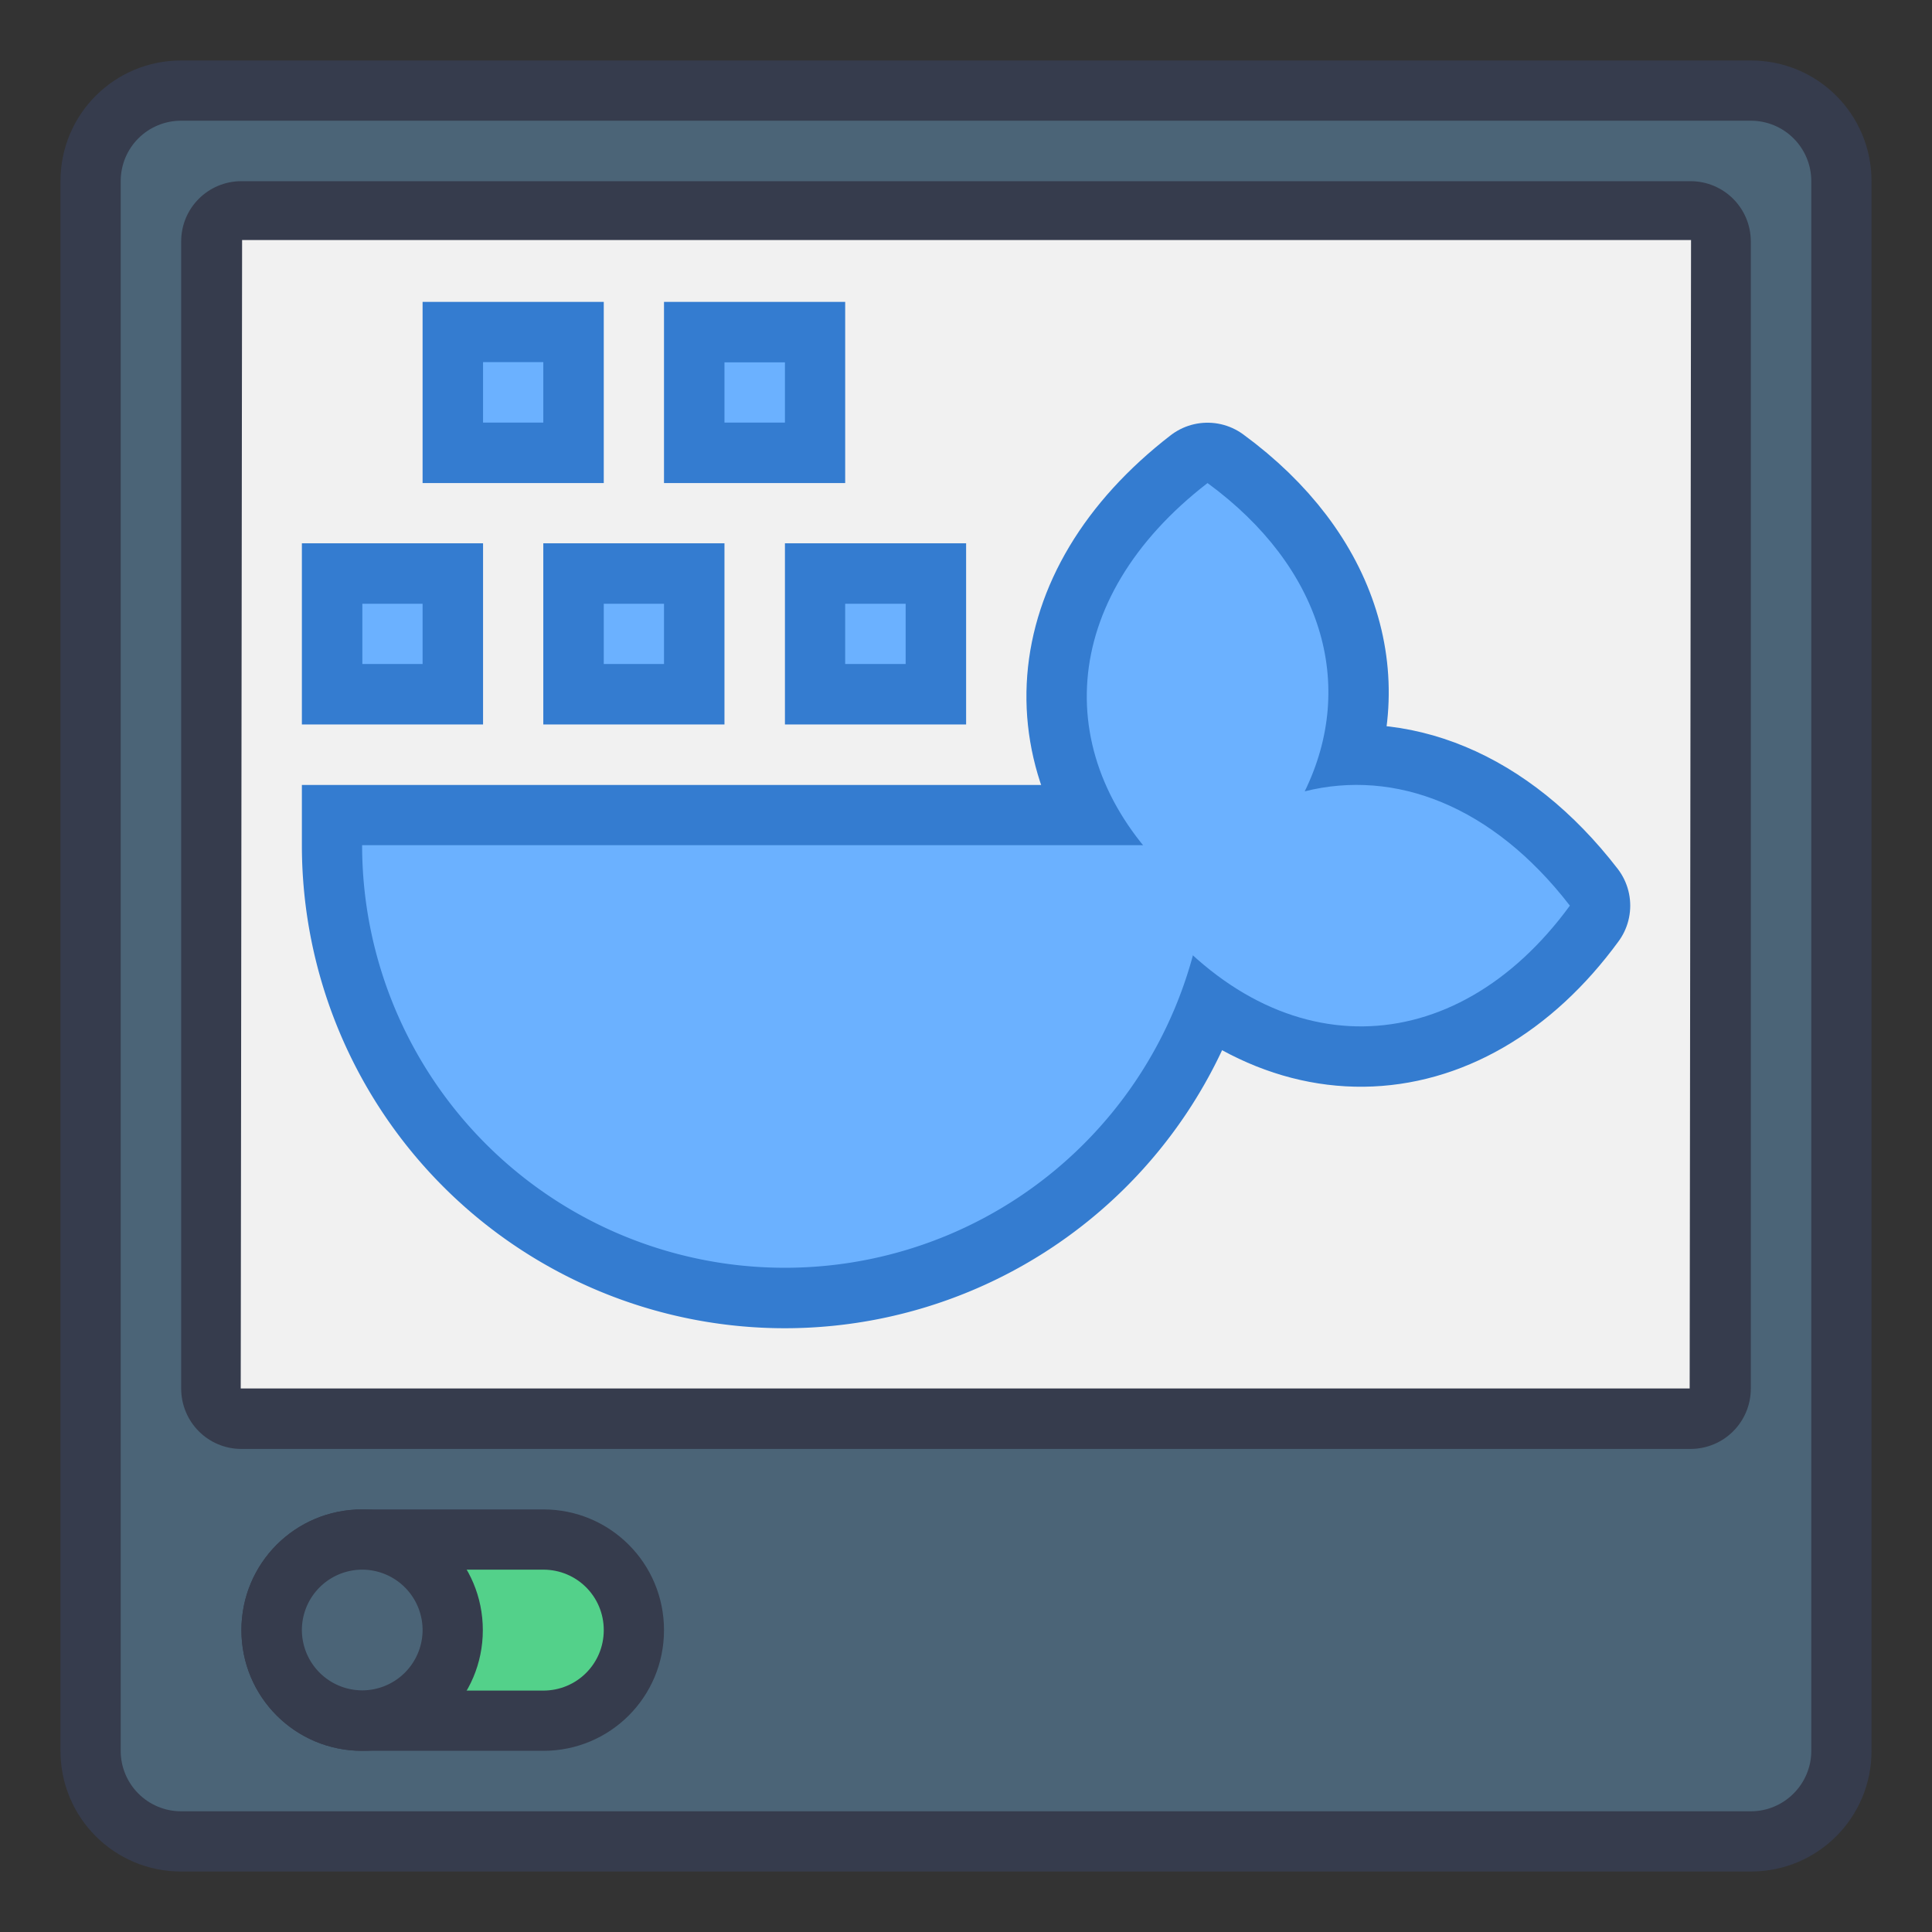 <?xml version="1.0" encoding="UTF-8" standalone="no"?>
<svg
   height="32"
   viewBox="0 0 8.467 8.467"
   width="32"
   version="1.1"
   id="svg6"
   sodipodi:docname="yast-docker.svg"
   inkscape:version="1.2 (dc2aedaf03, 2022-05-15)"
   xml:space="preserve"
   xmlns:inkscape="http://www.inkscape.org/namespaces/inkscape"
   xmlns:sodipodi="http://sodipodi.sourceforge.net/DTD/sodipodi-0.dtd"
   xmlns="http://www.w3.org/2000/svg"
   xmlns:svg="http://www.w3.org/2000/svg"
   xmlns:rdf="http://www.w3.org/1999/02/22-rdf-syntax-ns#"
   xmlns:cc="http://creativecommons.org/ns#"
   xmlns:dc="http://purl.org/dc/elements/1.1/"><rect x="0" y="0" width="8.467" height="8.467" fill="#333333" stroke="none"/><sodipodi:namedview
     pagecolor="#ffffff"
     bordercolor="#666666"
     borderopacity="1"
     objecttolerance="10"
     gridtolerance="10"
     guidetolerance="10"
     inkscape:pageopacity="0"
     inkscape:pageshadow="2"
     inkscape:window-width="2160"
     inkscape:window-height="1335"
     id="namedview8"
     showgrid="true"
     inkscape:zoom="16"
     inkscape:cx="10.84375"
     inkscape:cy="7.59375"
     inkscape:window-x="0"
     inkscape:window-y="0"
     inkscape:window-maximized="1"
     inkscape:current-layer="svg6"
     showguides="true"
     inkscape:guide-bbox="true"
     inkscape:showpageshadow="2"
     inkscape:pagecheckerboard="0"
     inkscape:deskcolor="#d1d1d1"><inkscape:grid
       type="xygrid"
       id="grid831" /></sodipodi:namedview><defs
     id="defs2"><style
       type="text/css"
       id="current-color-scheme">
      .ColorScheme-Text {
        color:#36404d;
      }
      </style><style
       type="text/css"
       id="current-color-scheme-0">
      .ColorScheme-Text {
        color:#122036;
      }
      </style><style
       id="current-color-scheme-1"
       type="text/css">
      .ColorScheme-Text {
        color:#122036;
      }
      </style><style
       id="current-color-scheme-3"
       type="text/css">
      .ColorScheme-Text {
        color:#122036;
      }
      </style><style
       type="text/css"
       id="current-color-scheme-1-7">
      .ColorScheme-Text {
        color:#122036;
      }
      </style><style
       type="text/css"
       id="current-color-scheme-06">
      .ColorScheme-Text {
        color:#122036;
      }
      </style><style
       id="current-color-scheme-1-1"
       type="text/css">
      .ColorScheme-Text {
        color:#122036;
      }
      </style><style
       id="current-color-scheme-5"
       type="text/css">
      .ColorScheme-Text {
        color:#36404d;
      }
      </style><style
       type="text/css"
       id="current-color-scheme-3-6">
      .ColorScheme-Text {
        color:#36404d;
      }
      </style><style
       id="current-color-scheme-9"
       type="text/css">
      .ColorScheme-Text {
        color:#36404d;
      }
      </style><style
       type="text/css"
       id="current-color-scheme-4">
      .ColorScheme-Text {
        color:#122036;
      }
      </style><style
       id="current-color-scheme-7"
       type="text/css">
      .ColorScheme-Text {
        color:#36404d;
      }
      </style><style
       type="text/css"
       id="current-color-scheme-91">
      .ColorScheme-Text {
        color:#122036;
      }
      </style><style
       type="text/css"
       id="current-color-scheme-7-27">
      .ColorScheme-Text {
        color:#122036;
      }
      </style><style
       type="text/css"
       id="current-color-scheme-5-09">
      .ColorScheme-Text {
        color:#122036;
      }
      </style><style
       type="text/css"
       id="current-color-scheme-0-3">
      .ColorScheme-Text {
        color:#122036;
      }
      </style><style
       type="text/css"
       id="current-color-scheme-7-9">
      .ColorScheme-Text {
        color:#122036;
      }
      </style><style
       type="text/css"
       id="current-color-scheme-5-3">
      .ColorScheme-Text {
        color:#122036;
      }
      </style><style
       type="text/css"
       id="current-color-scheme-79">
      .ColorScheme-Text {
        color:#122036;
      }
      </style><style
       type="text/css"
       id="current-color-scheme-7-2">
      .ColorScheme-Text {
        color:#122036;
      }
      </style><style
       type="text/css"
       id="current-color-scheme-5-0">
      .ColorScheme-Text {
        color:#122036;
      }
      </style><style
       type="text/css"
       id="current-color-scheme-062">
      .ColorScheme-Text {
        color:#122036;
      }
      </style><style
       id="current-color-scheme-1-6"
       type="text/css">
      .ColorScheme-Text {
        color:#122036;
      }
      </style><style
       type="text/css"
       id="current-color-scheme-37">
      .ColorScheme-Text {
        color:#122036;
      }
      </style><style
       id="current-color-scheme-1-5"
       type="text/css">
      .ColorScheme-Text {
        color:#122036;
      }
      </style><style
       type="text/css"
       id="current-color-scheme-19">
      .ColorScheme-Text {
        color:#122036;
      }
      </style><style
       id="current-color-scheme-5-4"
       type="text/css">
      .ColorScheme-Text {
        color:#122036;
      }
      </style><style
       id="current-color-scheme-2"
       type="text/css">
      .ColorScheme-Text {
        color:#122036;
      }
      </style><style
       id="current-color-scheme-1-78"
       type="text/css">
      .ColorScheme-Text {
        color:#122036;
      }
      </style><style
       type="text/css"
       id="current-color-scheme-10">
      .ColorScheme-Text {
        color:#122036;
      }
      </style><style
       id="current-color-scheme-0-4"
       type="text/css">
      .ColorScheme-Text {
        color:#122036;
      }
      </style></defs><path
     inkscape:connector-curvature="0"
     style="fill:#363c4d;fill-opacity:1;stroke:none;stroke-width:0.633;stroke-linecap:round;stroke-linejoin:round;stroke-miterlimit:4;stroke-dasharray:none;stroke-opacity:1"
     d="m 0.794,0.265 h 6.879 c 0.293,0 0.529,0.236 0.529,0.529 v 6.879 c 0,0.293 -0.236,0.529 -0.529,0.529 H 0.794 c -0.293,0 -0.529,-0.236 -0.529,-0.529 V 0.794 c 0,-0.293 0.236,-0.529 0.529,-0.529 z"
     id="rect843" /><path
     inkscape:connector-curvature="0"
     style="fill:#4b6477;fill-opacity:1;stroke:none;stroke-width:0.591;stroke-linecap:round;stroke-linejoin:round;stroke-miterlimit:4;stroke-dasharray:none;stroke-opacity:1"
     d="M 0.794,0.529 H 7.673 C 7.819,0.529 7.938,0.647 7.938,0.794 V 7.673 C 7.938,7.819 7.819,7.938 7.673,7.938 H 0.794 C 0.647,7.938 0.529,7.819 0.529,7.673 V 0.794 c 0,-0.147 0.118,-0.265 0.265,-0.265 z"
     id="rect843-3" /><path
     inkscape:connector-curvature="0"
     style="fill:#363c4d;fill-opacity:1;stroke:none;stroke-width:0.529;stroke-linecap:round;stroke-linejoin:round;stroke-miterlimit:4;stroke-dasharray:none;stroke-opacity:1;paint-order:stroke markers fill"
     d="m 1.058,0.794 h 6.35 c 0.147,0 0.265,0.118 0.265,0.265 V 6.085 C 7.673,6.232 7.555,6.35 7.408,6.35 H 1.058 C 0.912,6.35 0.794,6.232 0.794,6.085 V 1.058 C 0.794,0.912 0.912,0.794 1.058,0.794 Z"
     id="rect834"
     sodipodi:nodetypes="sssssssss" /><path
     inkscape:connector-curvature="0"
     style="fill:#f1f1f1;fill-opacity:1;stroke:none;stroke-width:0.529;stroke-linecap:round;stroke-linejoin:round;stroke-miterlimit:4;stroke-dasharray:none;stroke-opacity:1;paint-order:stroke markers fill"
     d="m 1.061,1.052 h 6.35 l -0.006,5.033 H 1.055 Z"
     id="rect836"
     sodipodi:nodetypes="ccccc" /><path
     id="rect4881"
     d="m 1.587,6.615 h 0.794 c 0.293,0 0.529,0.236 0.529,0.529 0,0.293 -0.236,0.529 -0.529,0.529 H 1.587 c -0.293,0 -0.529,-0.236 -0.529,-0.529 0,-0.293 0.236,-0.529 0.529,-0.529 z"
     style="fill:#363c4d;fill-opacity:1;stroke:none;stroke-width:1.058;stroke-linecap:round;stroke-linejoin:round;stroke-miterlimit:4;stroke-dasharray:none;stroke-dashoffset:0;stroke-opacity:1"
     inkscape:connector-curvature="0" /><path
     style="fill:#53d18a;fill-opacity:1;stroke:none;stroke-width:0.529;stroke-linecap:round;stroke-linejoin:round;stroke-miterlimit:4;stroke-dasharray:none;stroke-opacity:1"
     d="m 2.381,6.879 h -0.794 c -0.147,0 -0.265,0.118 -0.265,0.265 0,0.147 0.118,0.265 0.265,0.265 h 0.794 c 0.147,0 0.265,-0.118 0.265,-0.265 0,-0.147 -0.118,-0.265 -0.265,-0.265 z"
     id="rect4445-3-5-7" /><path
     id="rect4898"
     d="m 1.587,6.615 c 0.293,0 0.529,0.236 0.529,0.529 0,0.293 -0.236,0.529 -0.529,0.529 -0.293,0 -0.529,-0.236 -0.529,-0.529 0,-0.293 0.236,-0.529 0.529,-0.529 z"
     style="fill:#363c4d;fill-opacity:1;stroke:none;stroke-width:1.058;stroke-linecap:round;stroke-linejoin:round;stroke-miterlimit:4;stroke-dasharray:none;stroke-dashoffset:0;stroke-opacity:1"
     inkscape:connector-curvature="0" /><path
     id="path4472-6-4"
     d="M 1.323,7.144 A 0.265,0.265 0 0 0 1.587,7.408 0.265,0.265 0 0 0 1.852,7.144 0.265,0.265 0 0 0 1.587,6.879 0.265,0.265 0 0 0 1.323,7.144 Z"
     style="fill:#4b6477;fill-opacity:1;stroke:none;stroke-width:0.529;stroke-linecap:round;stroke-linejoin:round;stroke-miterlimit:4;stroke-dasharray:none;stroke-opacity:1"
     inkscape:connector-curvature="0" /><path
     id="path2188-6"
     style="fill:#347cd0;fill-opacity:1;stroke:none;stroke-width:0.394;stroke-linecap:round;stroke-linejoin:round;stroke-miterlimit:1.8;stroke-dasharray:none;stroke-opacity:1;paint-order:fill markers stroke;stop-color:#000000"
     d="M 1.323,3.44 V 3.704 A 2.117,2.117 0 0 0 3.44,5.821 2.117,2.117 0 0 0 5.556,3.704 H 5.027 V 3.44 Z" /><path
     id="path771"
     style="fill:#347cd0;fill-opacity:1;stroke:#347cd0;stroke-width:0.529;stroke-linecap:round;stroke-linejoin:round;stroke-miterlimit:1.8;stroke-dasharray:none;stroke-opacity:1;paint-order:fill markers stroke;stop-color:#000000"
     d="m 5.292,2.117 c -0.66,0.51 -0.691,1.217 -0.158,1.721 -0.037,0.041 -0.072,0.084 -0.106,0.131 0.558,0.72 1.347,0.691 1.852,0 -0.339,-0.439 -0.766,-0.6 -1.162,-0.501 0.229,-0.469 0.075,-0.984 -0.426,-1.351 z" /><path
     id="path771-5"
     style="fill:#6bb1ff;fill-opacity:1;stroke:none;stroke-width:0.529;stroke-linecap:round;stroke-linejoin:round;stroke-miterlimit:1.8;stroke-dasharray:none;stroke-opacity:1;paint-order:fill markers stroke;stop-color:#000000"
     d="m 5.292,2.117 c -0.66,0.51 -0.691,1.217 -0.158,1.721 -0.037,0.041 -0.072,0.084 -0.106,0.131 0.558,0.72 1.347,0.691 1.852,0 -0.339,-0.439 -0.766,-0.6 -1.162,-0.501 0.229,-0.469 0.075,-0.984 -0.426,-1.351 z" /><path
     id="path2188"
     style="fill:#6bb1ff;stroke-width:0.345;stroke-linecap:round;stroke-linejoin:round;stroke-miterlimit:1.8;paint-order:fill markers stroke;stop-color:#000000"
     transform="scale(1,-1)"
     d="M 1.587,-3.704 A 1.852,1.852 0 0 1 3.44,-5.556 1.852,1.852 0 0 1 5.292,-3.704 H 3.44 Z" /><path
     id="rect2477"
     style="fill:#347cd0;stroke-width:0.529;stroke-linecap:round;stroke-linejoin:round;stroke-miterlimit:1.8;paint-order:fill markers stroke;stop-color:#000000"
     d="m 1.323,2.381 h 0.794 v 0.794 h -0.794 z" /><path
     id="rect2479"
     style="fill:#347cd0;stroke-width:0.529;stroke-linecap:round;stroke-linejoin:round;stroke-miterlimit:1.8;paint-order:fill markers stroke;stop-color:#000000"
     d="m 2.381,2.381 h 0.794 v 0.794 h -0.794 z" /><path
     id="rect2481"
     style="fill:#347cd0;stroke-width:0.529;stroke-linecap:round;stroke-linejoin:round;stroke-miterlimit:1.8;paint-order:fill markers stroke;stop-color:#000000"
     d="m 3.44,2.381 h 0.794 v 0.794 h -0.794 z" /><path
     id="rect2483"
     style="fill:#347cd0;stroke-width:0.529;stroke-linecap:round;stroke-linejoin:round;stroke-miterlimit:1.8;paint-order:fill markers stroke;stop-color:#000000"
     d="m 1.852,1.323 h 0.794 v 0.794 h -0.794 z" /><path
     id="rect2485"
     style="fill:#347cd0;stroke-width:0.529;stroke-linecap:round;stroke-linejoin:round;stroke-miterlimit:1.8;paint-order:fill markers stroke;stop-color:#000000"
     d="m 2.91,1.323 h 0.794 v 0.794 H 2.91 Z" /><path
     id="rect2487"
     style="fill:#6bb1ff;stroke-width:0.529;stroke-linecap:round;stroke-linejoin:round;stroke-miterlimit:1.8;paint-order:fill markers stroke;stop-color:#000000"
     d="M 2.117,1.587 H 2.381 V 1.852 H 2.117 Z" /><path
     id="rect2487-2"
     style="fill:#6bb1ff;stroke-width:0.529;stroke-linecap:round;stroke-linejoin:round;stroke-miterlimit:1.8;paint-order:fill markers stroke;stop-color:#000000"
     d="M 1.588,2.646 H 1.852 V 2.91 H 1.588 Z" /><path
     id="rect2487-2-9"
     style="fill:#6bb1ff;stroke-width:0.529;stroke-linecap:round;stroke-linejoin:round;stroke-miterlimit:1.8;paint-order:fill markers stroke;stop-color:#000000"
     d="M 2.646,2.646 H 2.91 V 2.91 H 2.646 Z" /><path
     id="rect2487-2-1"
     style="fill:#6bb1ff;stroke-width:0.529;stroke-linecap:round;stroke-linejoin:round;stroke-miterlimit:1.8;paint-order:fill markers stroke;stop-color:#000000"
     d="M 3.704,2.646 H 3.969 V 2.91 H 3.704 Z" /><path
     id="rect2487-2-2"
     style="fill:#6bb1ff;stroke-width:0.529;stroke-linecap:round;stroke-linejoin:round;stroke-miterlimit:1.8;paint-order:fill markers stroke;stop-color:#000000"
     d="M 3.175,1.588 H 3.44 V 1.852 H 3.175 Z" /></svg>
